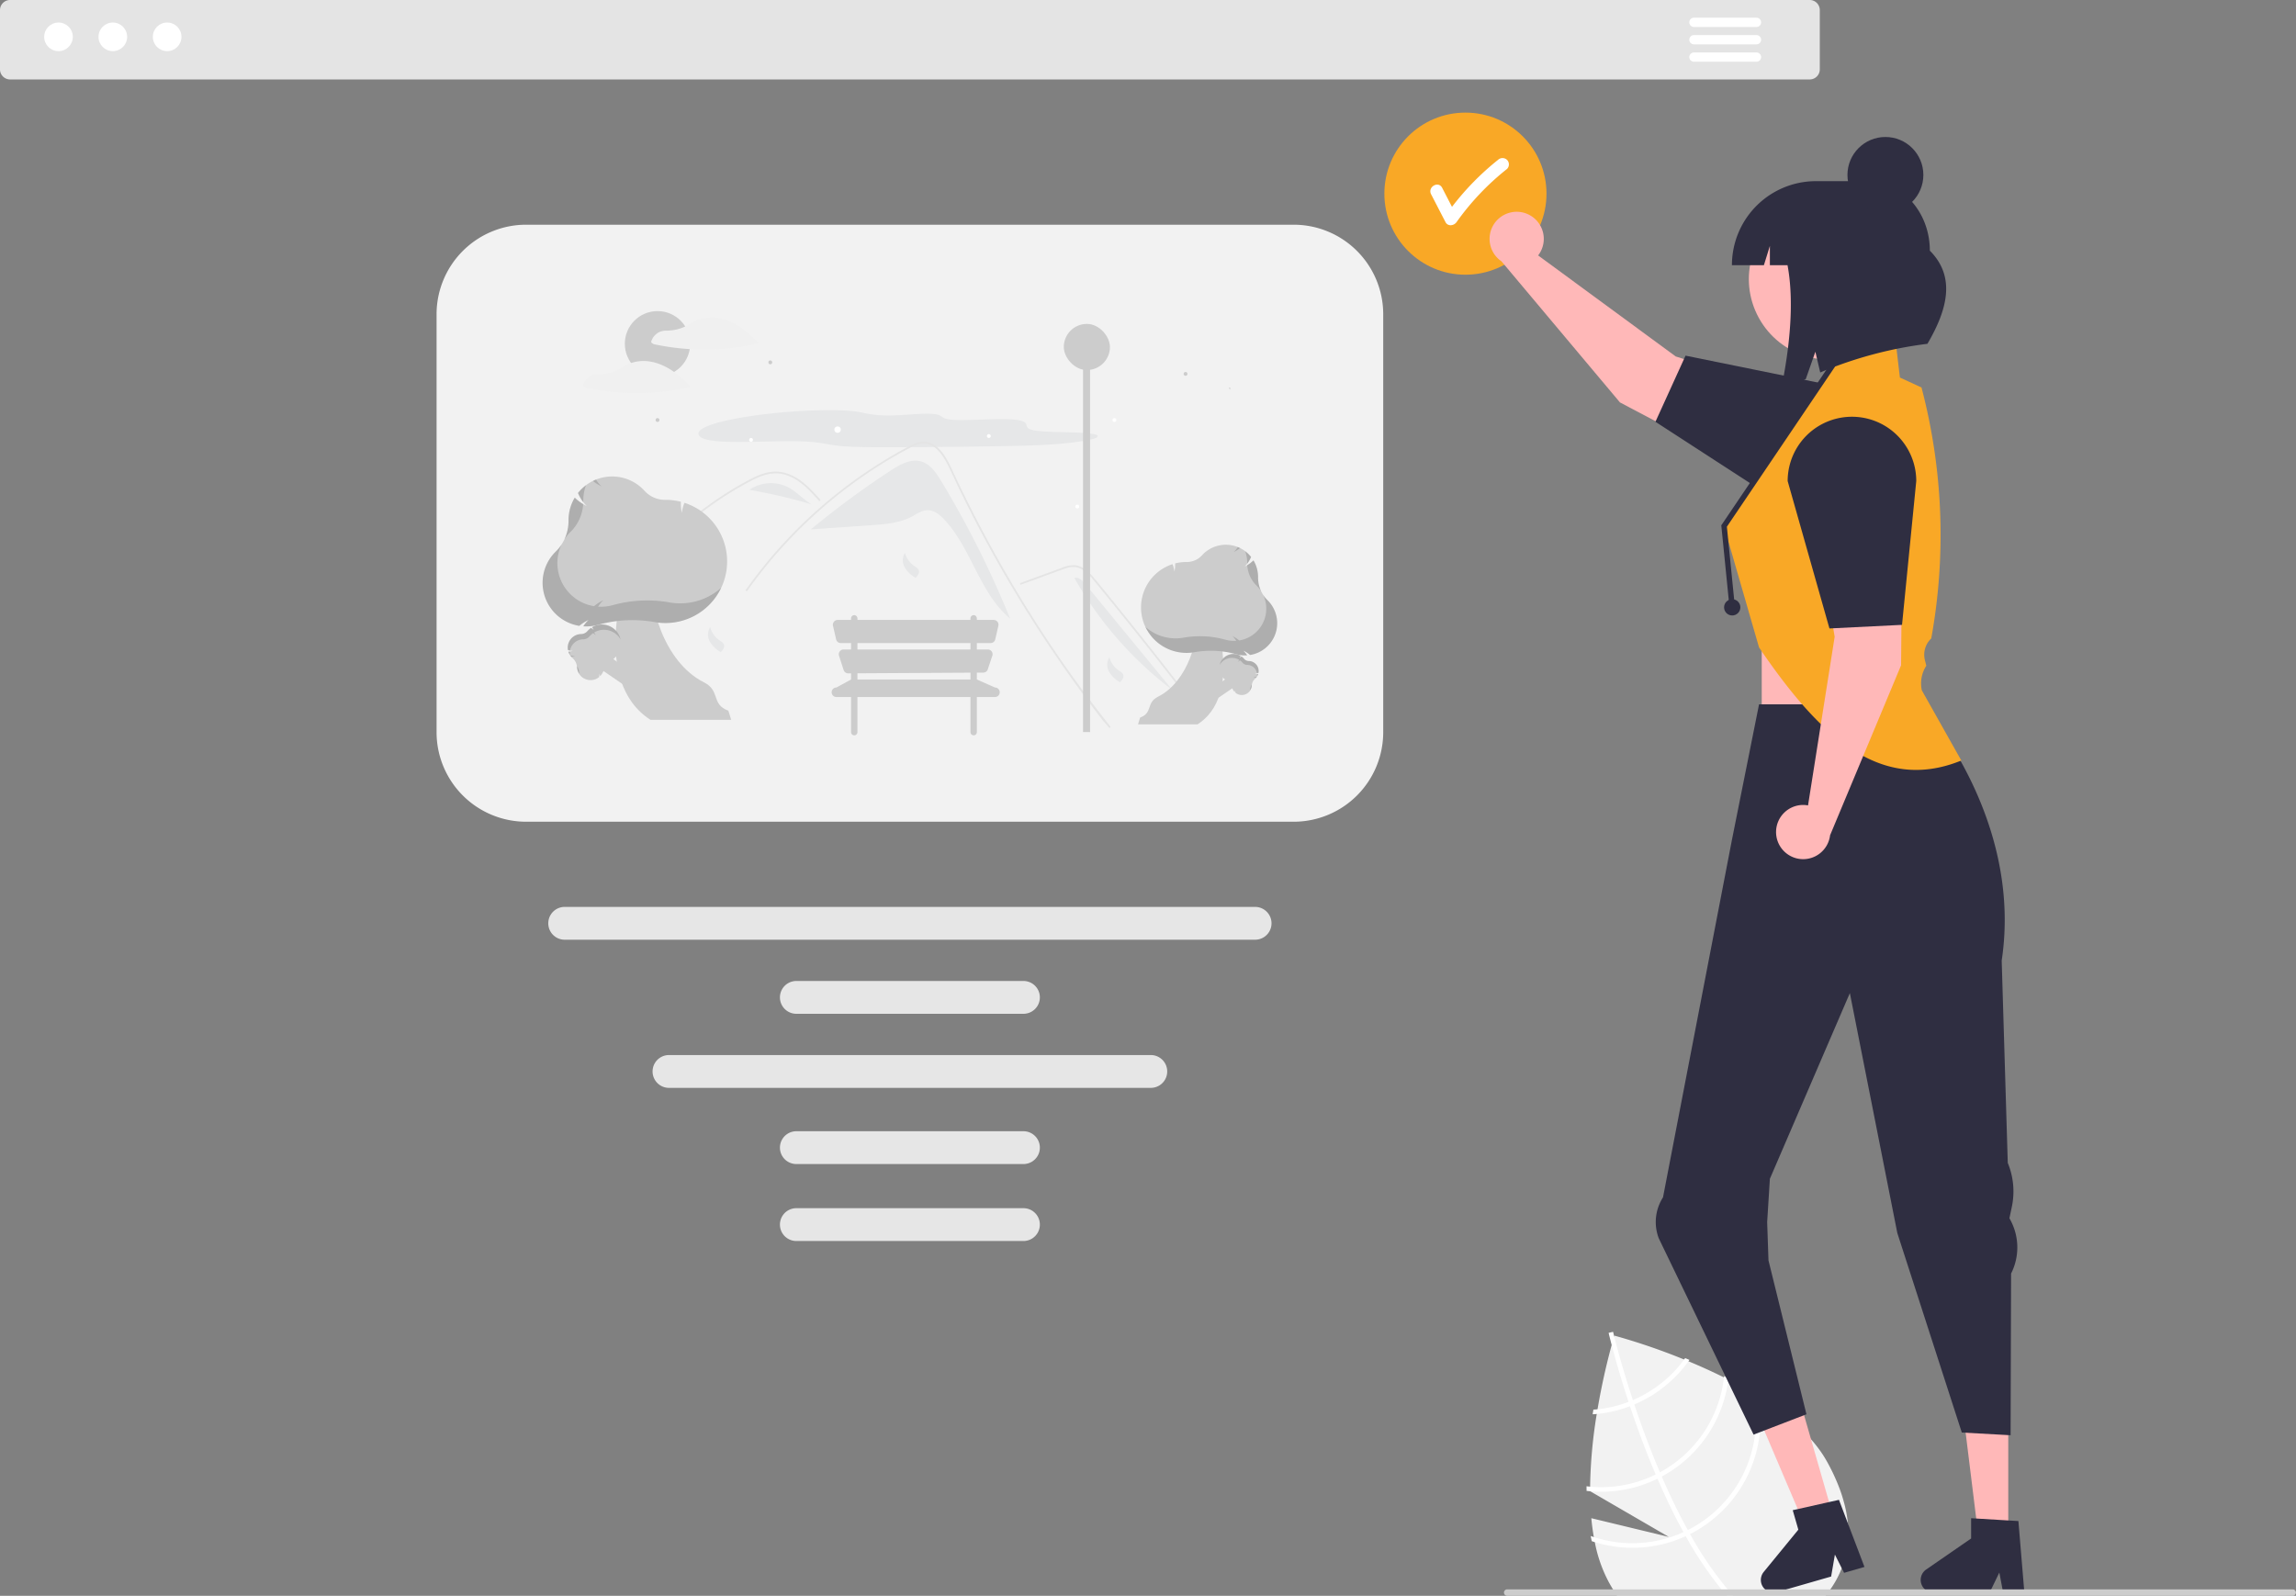 <svg xmlns="http://www.w3.org/2000/svg" id="fe67e51c-8317-4218-aa14-4554c39165ef" data-name="Layer 1" viewBox="0 0 846.831 588.649" class="injected-svg ClassicGrid__ImageFile-sc-td9pmq-4 fNAcXv grid_media" xmlns:xlink="http://www.w3.org/1999/xlink"><rect x="0" y="0" width="846.831" height="588.649" fill="#808080" stroke="none"/><path d="M763.102,705.755l29,16.84-28.59-6.9c.22,2.36.52,4.68.92,6.95.11.63.23,1.25.36,1.87a51.878,51.878,0,0,0,5.25,14.92c.48.86.96,1.7,1.46,2.51.48.82.98,1.61,1.49,2.38h76.87c.64-.77,1.25-1.57,1.81-2.38a35.976,35.976,0,0,0,6.18-26.62,44.968,44.968,0,0,0-1.2-5.63,51.568,51.568,0,0,0-1.83-5.57,73.441,73.441,0,0,0-4.41-9.35c-3.52-6.34-9.01-12.06-15.48-17.14a108.071,108.071,0,0,0-9.78-6.8q-.96-.615-1.95-1.2c-1.01-.6-2.02-1.19-3.04-1.76-2.03-1.16-4.08-2.26-6.13-3.3-.54-.28-1.07-.55-1.6-.81-4.45-2.22-8.88-4.21-13.1-5.96-.53-.22-1.07-.44-1.6-.65a233.308,233.308,0,0,0-25.72-8.81s-.03.08-.08.25c-.13.46-.46,1.57-.91,3.21-1.25,4.55-3.45,13.23-5.22,23.71-.1.57-.19,1.15-.29,1.73a181.689,181.689,0,0,0-2.45,26.81c-.01.56-.01,1.11-.01,1.67Z" transform="translate(-176.585 -155.675)" fill="#f2f2f2"></path><path d="M769.892,647.325c.01.03.11.52.34,1.42.19.75.45,1.78.79,3.06,1.17,4.47,3.25,11.96,6.21,20.98.17.52.35,1.06.53,1.6,2.06,6.17,4.51,12.99,7.34,20,.71,1.76,1.42,3.49,2.15,5.18.22.53.44,1.05.67,1.56q4.65,10.77,9.57,19.71l.83,1.49a134.524,134.524,0,0,0,13.19,19.62c.67.82,1.35,1.61,2.04,2.38h2.32c-.7-.77-1.4-1.57-2.08-2.38a132.146,132.146,0,0,1-13.87-20.4c-.28-.49-.56-.98-.83-1.48-3.53-6.41-6.74-13.11-9.61-19.75-.23-.51-.45-1.03-.67-1.56-3.75-8.78-6.9-17.41-9.44-25.01-.18-.54-.36-1.08-.53-1.61-3.7-11.22-6.02-20.02-6.91-23.54-.12-.52-.22-.93-.29-1.21-.07-.26-.1-.41-.11-.44l-.81.19h-.01Z" transform="translate(-176.585 -155.675)" fill="#fff"></path><path d="M764.002,677.365c.5-.03,1.01-.07,1.51-.12a46.891,46.891,0,0,0,12.25-2.86c.54-.2,1.08-.42,1.61-.64a48.307,48.307,0,0,0,4.57-2.24,46.766,46.766,0,0,0,15.39-13.7c.13-.17.25-.34.37-.51q-.81-.33-1.59-.66c-.12.17-.25.35-.38.52a45.276,45.276,0,0,1-14.61,12.87,45.859,45.859,0,0,1-4.28,2.11c-.54.23-1.08.44-1.61.65a44.996,44.996,0,0,1-11.43,2.73c-.51.05-1.02.1-1.53.13C764.182,676.205,764.092,676.775,764.002,677.365Z" transform="translate(-176.585 -155.675)" fill="#fff"></path><path d="M761.742,703.915c0,.57.01,1.13.01,1.7.45.05.9.1,1.35.14a47.05,47.05,0,0,0,24.82-4.63q.78-.39,1.56-.81c.21-.1.42-.22.62-.33a47.226,47.226,0,0,0,23.93-35.41c.03-.17.05-.33.07-.5-.53-.28-1.07-.55-1.61-.83-.02.17-.04.35-.06.52a45.58,45.58,0,0,1-23.15,34.74,4.232,4.232,0,0,1-.47.25q-.765.435-1.56.81a45.37,45.37,0,0,1-24.19,4.49C762.622,704.015,762.182,703.965,761.742,703.915Z" transform="translate(-176.585 -155.675)" fill="#fff"></path><path d="M763.282,722.255c.12.64.25,1.28.4,1.92.37.12.74.24,1.11.34a47.175,47.175,0,0,0,33.53-2.19c.53-.25,1.07-.51,1.6-.78.56-.28,1.12-.58,1.68-.89a47.253,47.253,0,0,0,24.28-40.03,46.771,46.771,0,0,0-.73-9.79c-.02-.15-.05-.29-.08-.44-.65-.42-1.31-.83-1.97-1.24.04.16.07.32.1.48a43.763,43.763,0,0,1,.96,7.16,45.675,45.675,0,0,1-23.39,42.39c-.55.3-1.11.6-1.68.88-.53.27-1.06.53-1.6.77a44.468,44.468,0,0,1-5.31,2.02,45.548,45.548,0,0,1-27.75-.21C764.042,722.525,763.662,722.395,763.282,722.255Z" transform="translate(-176.585 -155.675)" fill="#fff"></path><rect x="826.368" y="387.494" width="56" height="56" transform="translate(1532.151 675.313) rotate(-180)" fill="#ffb8b8"></rect><polygon points="740.707 566.513 729.673 566.512 724.425 523.955 740.709 523.956 740.707 566.513" fill="#ffb8b8"></polygon><path d="M884.988,738.474a4.679,4.679,0,0,0,4.67,4.66h20.76l.41-.85,3.17-6.54,1.24,6.54.16.85h7.83l-.07-.85-2.13-25.54-3.74-.22-11.82-.71-1.88-.11v7.47l-16.58,11.45A4.671,4.671,0,0,0,884.988,738.474Z" transform="translate(-176.585 -155.675)" fill="#2f2e41"></path><polygon points="676.18 559.507 665.576 562.557 648.768 523.109 664.418 518.608 676.18 559.507" fill="#ffb8b8"></polygon><path d="M826.218,739.764a4.69,4.69,0,0,0,5.78,3.19l2.33-.67,12.89-3.71,4.74-1.36,1.39-8.09,3.39,6.72,7.52-2.17-9.41-24.75-3.65.82-1.31.29-10.25,2.3-1.84.41,2.07,7.18-12.77,15.59A4.682,4.682,0,0,0,826.218,739.764Z" transform="translate(-176.585 -155.675)" fill="#2f2e41"></path><path d="M788.378,612.433a16.874,16.874,0,0,1,1.57-15.088L815.368,465.494l10-50h60s37.5,41.5,29.5,94.5l2.239,74.64A27.448,27.448,0,0,1,918.61,600.82l-.891,4.222.344.636a21.334,21.334,0,0,1,.269,19.772l-.18,59.638-18-1L876.368,610.494l-17.5-88.5-29.5,68.5-1,16,.485,14.103,14.002,56.767-19.5,7.5Z" transform="translate(-176.585 -155.675)" fill="#2f2e41"></path><path d="M1022.225,744.325H732.45a1.191,1.191,0,0,1,0-2.381h289.775a1.191,1.191,0,0,1,0,2.381Z" transform="translate(-176.585 -155.675)" fill="#ccc"></path><circle cx="540.494" cy="71.435" r="29.898" fill="#f9a826"></circle><path d="M732.426,214.65a2.418,2.418,0,0,0-3.338,0,99.03,99.03,0,0,0-16.966,17.329q-1.813-3.508-3.626-7.017c-1.395-2.7-5.47-.315-4.076,2.383q2.652,5.132,5.304,10.263c.877,1.698,3.122,1.351,4.076,0a95.592,95.592,0,0,1,18.626-19.62A2.375,2.375,0,0,0,732.426,214.65Z" transform="translate(-176.585 -155.675)" fill="#fff"></path><path d="M744.862,248.379a10.024,10.024,0,0,1-.971,1.513l50.752,37.267L852.357,305.888a15.08,15.08,0,0,1-7.263,29.197l-0,0a118.971,118.971,0,0,1-34.901-11.933l-36.123-19.041-43.701-52.046a9.997,9.997,0,1,1,14.492-3.684Z" transform="translate(-176.585 -155.675)" fill="#ffb8b8"></path><path d="M787.159,311.26l11.102-24.396,55.389,11.255a23.716,23.716,0,1,1-21.765,42.144Z" transform="translate(-176.585 -155.675)" fill="#2f2e41"></path><path d="M844.059,184.981h-663.757a3.722,3.722,0,0,1-3.718-3.718V159.393a3.722,3.722,0,0,1,3.718-3.718h663.757a3.722,3.722,0,0,1,3.718,3.718V181.263A3.722,3.722,0,0,1,844.059,184.981Z" transform="translate(-176.585 -155.675)" fill="#e4e4e4"></path><circle id="ad599c04-66c9-410d-80c0-604c42a4d11a" data-name="Ellipse 90" cx="21.577" cy="13.586" r="5.279" fill="#fff"></circle><circle id="f52afa94-cb03-49a4-8d27-0fbe607438cb" data-name="Ellipse 91" cx="41.612" cy="13.586" r="5.279" fill="#fff"></circle><circle id="a2cda954-f7b9-49b4-9fc0-5c7c86ed3cc3" data-name="Ellipse 92" cx="61.649" cy="13.586" r="5.279" fill="#fff"></circle><path d="M824.429,165.628h-23.072a1.709,1.709,0,1,1,0-3.418H824.429a1.709,1.709,0,1,1,0,3.418Z" transform="translate(-176.585 -155.675)" fill="#fff"></path><path d="M824.429,172.037h-23.072a1.709,1.709,0,0,1,0-3.418H824.429a1.709,1.709,0,1,1,0,3.418Z" transform="translate(-176.585 -155.675)" fill="#fff"></path><path d="M824.429,178.446h-23.072a1.709,1.709,0,0,1,0-3.418H824.429a1.709,1.709,0,1,1,0,3.418Z" transform="translate(-176.585 -155.675)" fill="#fff"></path><path d="M653.754,458.784H370.608a33.04,33.04,0,0,1-33.003-33.004V271.565a33.039,33.039,0,0,1,33.003-33.001h283.147A33.039,33.039,0,0,1,686.757,271.565V425.78A33.04,33.04,0,0,1,653.754,458.784Z" transform="translate(-176.585 -155.675)" fill="#f2f2f2" style="isolation:isolate"></path><path d="M580.901,316.98c2.279-.994-2.343-1.572-7.586-1.762s-11.586-.18-14.937-.721c-3.241-.523-3.002-1.453-3.275-2.296s-1.518-1.707-6.575-1.894c-6.301-.233-16.693.665-21.45.126-4.439-.503-1.8-2.083-8.273-2.143-3.696-.035-8.458.486-12.571.612a45.826,45.826,0,0,1-8.722-.455c-2.005-.328-3.401-.745-5.657-1.035-5.923-.762-17.512-.506-27.855.471s-19.209,2.576-24.209,4.16-6.382,3.144-5.217,4.467c.744.845,2.647,1.635,7.264,1.974,8.635.635,24.01-.458,32.933.12,4.973.322,7.18,1.12,11.543,1.557,4.688.469,11.55.494,18.293.483,14.039-.023,28.437-.167,43.118-.432,6.132-.11,12.557-.254,19.083-.781s13.181-1.542,14.557-2.495" transform="translate(-176.585 -155.675)" fill="#e6e7e8"></path><path d="M630.183,299.394c-.109-.279-.227-.555-.35-.825.199.078.397.163.593.255Z" transform="translate(-176.585 -155.675)" fill="#ccc"></path><path d="M523.702,333.083c-1.813-2.998-3.961-6.199-7.324-7.178-3.896-1.134-7.897,1.118-11.292,3.341a329.043,329.043,0,0,0-29.283,21.575l.01.116,21.851-1.507c5.263-.363,10.706-.776,15.356-3.265,1.765-.945,3.485-2.207,5.485-2.294,2.484-.109,4.651,1.626,6.353,3.439,10.07,10.724,12.985,27.123,24.283,36.544A358.546,358.546,0,0,0,523.702,333.083Z" transform="translate(-176.585 -155.675)" fill="#e6e7e8"></path><path d="M585.603,424.039c-1.114-1.406-1.569-1.736-2.667-3.155q-13.416-17.352-25.221-35.877-8.018-12.581-15.241-25.645-3.439-6.211-6.689-12.519-2.522-4.891-4.931-9.841c-.459-.943-.906-1.889-1.35-2.838-1.047-2.232-2.074-4.474-3.176-6.676-1.257-2.509-2.786-5.139-5.094-6.825a6.95,6.95,0,0,0-3.621-1.393,10.099,10.099,0,0,0-5.241,1.502,168.721,168.721,0,0,0-33.177,22.878,172.723,172.723,0,0,0-26.954,29.92c-.238.34-.802.015-.561-.327q1.42-2.009,2.897-3.974a173.677,173.677,0,0,1,44.34-41.359q4.313-2.795,8.788-5.328c1.504-.852,3.014-1.692,4.55-2.481a11.086,11.086,0,0,1,4.825-1.495c5.855-.091,8.886,6.539,10.968,11q.982,2.106,1.987,4.199,3.799,7.946,7.891,15.748,2.525,4.817,5.161,9.577,8.203,14.824,17.438,29.047c8.156,12.561,16.246,23.656,25.537,35.402C586.318,423.905,585.861,424.368,585.603,424.039Z" transform="translate(-176.585 -155.675)" fill="#e4e4e4"></path><path d="M478.617,340.375c-.34-.379-.678-.758-1.021-1.138-2.7-2.986-5.597-5.937-9.304-7.649a13.498,13.498,0,0,0-5.655-1.311,16.139,16.139,0,0,0-5.872,1.281c-.884.353-1.749.754-2.6,1.181-.973.49-1.928,1.012-2.88,1.538q-2.678,1.482-5.287,3.094-5.19,3.208-10.056,6.905-2.522,1.918-4.94,3.961-2.249,1.898-4.407,3.898c-.308.284-.767-.176-.459-.459.379-.353.763-.704,1.146-1.051q1.625-1.469,3.302-2.882,3.058-2.581,6.275-4.962,5.002-3.705,10.348-6.908,2.672-1.599,5.417-3.064c.553-.295,1.112-.583,1.677-.856a26.734,26.734,0,0,1,3.987-1.623,14.183,14.183,0,0,1,6.021-.592,15.677,15.677,0,0,1,5.556,1.922c3.64,2.035,6.463,5.181,9.211,8.251C479.353,340.226,478.896,340.687,478.617,340.375Z" transform="translate(-176.585 -155.675)" fill="#e4e4e4"></path><path d="M553.201,371.315l8.723-3.19,4.331-1.584a44.29,44.29,0,0,1,4.276-1.473,6.745,6.745,0,0,1,3.87.049,8.919,8.919,0,0,1,3.018,1.871,24.495,24.495,0,0,1,2.476,2.644c.943,1.133,1.872,2.278,2.805,3.419q5.777,7.065,11.478,14.191,5.701,7.126,11.326,14.313,5.639,7.204,11.2,14.469.681.89,1.361,1.781c.25.328.815.005.561-.328q-5.602-7.337-11.282-14.615-5.694-7.295-11.467-14.528-5.773-7.233-11.624-14.403-1.458-1.786-2.92-3.569c-.822-1.002-1.636-2.015-2.538-2.948-1.656-1.712-3.724-3.226-6.201-3.267a11.968,11.968,0,0,0-4.218.927c-1.458.528-2.913,1.065-4.369,1.598l-8.784,3.213-2.196.803c-.39.143-.221.771.173.627Z" transform="translate(-176.585 -155.675)" fill="#e4e4e4"></path><path d="M467.144,335.346a14.082,14.082,0,0,0-14.182,1.014,202.285,202.285,0,0,1,23.014,5.371C472.836,339.892,470.381,337.009,467.144,335.346Z" transform="translate(-176.585 -155.675)" fill="#e6e7e8"></path><path d="M452.918,336.352l-.853.694c.289-.243.589-.47.897-.686Z" transform="translate(-176.585 -155.675)" fill="#f2f2f2"></path><path d="M577.09,371.347a7.261,7.261,0,0,0-3.071-2.564l-1.199.047a136.006,136.006,0,0,0,36.225,41.414Q593.067,390.796,577.09,371.347Z" transform="translate(-176.585 -155.675)" fill="#e6e7e8"></path><circle cx="242.511" cy="126.808" r="12.054" fill="#ccc"></circle><path d="M456.002,281.855c-3.19-3.346-6.895-6.399-11.281-8.013a18.132,18.132,0,0,0-3.778-.95c-.01-.001-.02.001-.031-0a.555.555,0,0,0-.064-.013,14.545,14.545,0,0,0-5.399.326,14.917,14.917,0,0,0-2.514.876,21.984,21.984,0,0,0-2.359,1.337A15.341,15.341,0,0,1,425.365,277.363a17.535,17.535,0,0,1-2.799.275,6.762,6.762,0,0,0-2.355.339,5.653,5.653,0,0,0-3.442,3.727.367.367,0,0,0,.163.4c.209.15.412.319.632.452a1.971,1.971,0,0,0,.617.168q.523.11,1.048.214,1.932.383,3.881.678,3.943.597,7.928.841a88.418,88.418,0,0,0,24.809-2.011A.358.358,0,0,0,456.002,281.855Z" transform="translate(-176.585 -155.675)" fill="#f0f0f0"></path><path d="M419.667,289.915a18.132,18.132,0,0,0-3.778-.95c-.01-.001-.02.001-.031-0a.555.555,0,0,0-.064-.013,14.545,14.545,0,0,0-5.399.326,14.916,14.916,0,0,0-2.514.876,21.982,21.982,0,0,0-2.359,1.337,15.341,15.341,0,0,1-5.212,1.944,17.534,17.534,0,0,1-2.799.275,6.762,6.762,0,0,0-2.355.339,5.653,5.653,0,0,0-3.442,3.727.367.367,0,0,0,.163.4c.209.15.412.319.632.452a1.971,1.971,0,0,0,.617.168q.523.11,1.048.214,1.932.383,3.881.678,3.943.597,7.928.841a88.418,88.418,0,0,0,24.809-2.011.358.358,0,0,0,.156-.593C427.758,294.581,424.053,291.528,419.667,289.915Z" transform="translate(-176.585 -155.675)" fill="#f0f0f0"></path><polygon points="447.688 253.763 454.108 248.889 457.238 252.018 446.778 259.176 447.688 253.763" fill="#ccc"></polygon><path d="M618.284,422.861H596.321l.77-2.496h0c4.774-1.728,2.093-5.443,6.634-7.714,11.108-5.554,15.408-22.127,13.782-28.679l7.279-.308S634.839,412.212,618.284,422.861Z" transform="translate(-176.585 -155.675)" fill="#ccc"></path><path d="M637.034,411.128a3.692,3.692,0,0,1-4.77.089l-.014-.012-0-.018a3.537,3.537,0,0,0-.142-.903,2.527,2.527,0,0,1-.092.625l-.018.069-.049-.051c-.043-.044-.084-.089-.123-.133a3.723,3.723,0,0,1-.567-.859,10.852,10.852,0,0,0-3.011-3.753,5.268,5.268,0,0,1-.632-.608,5.208,5.208,0,0,1,6.54-7.934l.033.019-.017.034a2.713,2.713,0,0,1-.484.698,3.538,3.538,0,0,0,.745-.539l.024-.022.027.018a5.23,5.23,0,0,1,.952.848l.03.035a2.325,2.325,0,0,0,1.722.794,3.69,3.69,0,0,1,3.574,4.324l-.004.024-.024.007a3.167,3.167,0,0,1-1.29.161,3.598,3.598,0,0,0,1.149.288l.051.004-.016.049a3.688,3.688,0,0,1-1.064,1.605l-.014.012-.015.013a3.624,3.624,0,0,0-1.252,2.515A3.719,3.719,0,0,1,637.034,411.128Z" transform="translate(-176.585 -155.675)" fill="#ccc"></path><path d="M637.706,409.942a3.68,3.68,0,0,1-.042.397,3.731,3.731,0,0,0,.6-1.848c.005-.101.015-.201.03-.301A3.501,3.501,0,0,0,637.706,409.942Z" transform="translate(-176.585 -155.675)" opacity="0.15"></path><path d="M638.867,405.456a3.593,3.593,0,0,0,.918.26,3.694,3.694,0,0,0,.336-.41A3.13,3.13,0,0,1,638.867,405.456Z" transform="translate(-176.585 -155.675)" opacity="0.15"></path><path d="M640.22,404.244a3.713,3.713,0,0,1-.026.958,3.67,3.67,0,0,0,.415-.857l.016-.049-.051-.004A3.567,3.567,0,0,1,640.22,404.244Z" transform="translate(-176.585 -155.675)" opacity="0.15"></path><path d="M639.879,400.741a3.699,3.699,0,0,0-2.709-1.253,2.325,2.325,0,0,1-1.722-.794l-.03-.035a5.23,5.23,0,0,0-.952-.848l-.027-.018-.024.022a3.538,3.538,0,0,1-.745.539,2.713,2.713,0,0,0,.484-.698l.017-.034-.033-.019a5.204,5.204,0,0,0-7.71,3.369,5.205,5.205,0,0,1,7.152-1.917l.033.019-.017.034a2.713,2.713,0,0,1-.484.698,3.538,3.538,0,0,0,.745-.539l.024-.022.027.018a5.23,5.23,0,0,1,.952.848l.03.035a2.325,2.325,0,0,0,1.722.794,3.691,3.691,0,0,1,3.57,3.034,4.475,4.475,0,0,0,.534-.13l.024-.007.004-.024A3.676,3.676,0,0,0,639.879,400.741Z" transform="translate(-176.585 -155.675)" opacity="0.15"></path><path d="M647.649,385.544a11.887,11.887,0,0,1-9.929,11.723l-.059.01-.045-.038a11.389,11.389,0,0,0-2.484-1.577,8.135,8.135,0,0,1,1.316,1.551l.127.19-.228.011c-.197.01-.392.014-.581.014a11.987,11.987,0,0,1-3.282-.455,34.944,34.944,0,0,0-15.478-.701,16.965,16.965,0,0,1-2.813.235,16.769,16.769,0,0,1-5.276-32.684l.115-.038.045.112a8.735,8.735,0,0,1,.659,2.655,11.391,11.391,0,0,0,.283-2.948l-.004-.105.102-.025a16.84,16.84,0,0,1,4.075-.5l.149.001a7.486,7.486,0,0,0,5.582-2.473,11.883,11.883,0,0,1,18.053.555l.05.062-.033.073a10.197,10.197,0,0,1-2.354,3.461,11.585,11.585,0,0,0,3.139-2.166l.119-.115.083.143a11.875,11.875,0,0,1,1.617,5.986l-0.0.06-0.0.064a11.669,11.669,0,0,0,3.419,8.376A11.974,11.974,0,0,1,647.649,385.544Z" transform="translate(-176.585 -155.675)" fill="#ccc"></path><g opacity="0.15"><path d="M633.121,357.459a8.395,8.395,0,0,1-1.497,1.837,11.555,11.555,0,0,0,2.339-1.462Q633.549,357.63,633.121,357.459Z" transform="translate(-176.585 -155.675)"></path><path d="M639.999,371.644a11.932,11.932,0,0,1,1.709,2.082,12.147,12.147,0,0,1-1.112-5.103l0-.064 0-.06a11.875,11.875,0,0,0-1.617-5.986l-.083-.143-.119.115a11.611,11.611,0,0,1-2.167,1.65A11.575,11.575,0,0,0,639.999,371.644Z" transform="translate(-176.585 -155.675)"></path><path d="M636.58,363.144l-0.0.06-0.0.064c0,.117.002.233.005.349a12.376,12.376,0,0,0,1.408-2.427l.033-.073-.05-.062a11.979,11.979,0,0,0-2.15-2.079A11.902,11.902,0,0,1,636.58,363.144Z" transform="translate(-176.585 -155.675)"></path><path d="M644.016,376.999a10.745,10.745,0,0,1-1.515-1.843,11.872,11.872,0,0,1-8.797,16.755l-.059.01-.045-.038a11.389,11.389,0,0,0-2.484-1.577,8.136,8.136,0,0,1,1.316,1.551l.127.19-.228.011c-.197.01-.392.014-.581.014a11.987,11.987,0,0,1-3.282-.455,34.944,34.944,0,0,0-15.478-.701,16.965,16.965,0,0,1-2.813.235,16.692,16.692,0,0,1-11.137-4.247A16.784,16.784,0,0,0,614.193,396.506a16.965,16.965,0,0,0,2.813-.235,34.944,34.944,0,0,1,15.478.701,11.987,11.987,0,0,0,3.282.455c.189,0,.384-.005.581-.014l.228-.011-.127-.19a8.135,8.135,0,0,0-1.316-1.551,11.389,11.389,0,0,1,2.484,1.577l.045.038.059-.01a11.878,11.878,0,0,0,6.295-20.267Z" transform="translate(-176.585 -155.675)"></path></g><polygon points="231.808 247.342 223.107 240.736 218.866 244.977 233.04 254.677 231.808 247.342" fill="#ccc"></polygon><path d="M416.507,421.206h29.763l-1.044-3.382h0c-6.47-2.342-2.836-7.376-8.99-10.453-15.053-7.526-20.881-29.986-18.676-38.865l-9.865-.417S394.073,406.776,416.507,421.206Z" transform="translate(-176.585 -155.675)" fill="#ccc"></path><path d="M389.408,401.784a4.911,4.911,0,0,0-1.697-3.409l-.02-.018-.019-.017a4.998,4.998,0,0,1-1.442-2.175l-.022-.066.069-.005a4.876,4.876,0,0,0,1.557-.39,4.291,4.291,0,0,1-1.748-.218l-.032-.01-.006-.033a5.001,5.001,0,0,1,4.843-5.859,3.151,3.151,0,0,0,2.333-1.077l.041-.047a7.088,7.088,0,0,1,1.291-1.149l.036-.025.032.03a4.794,4.794,0,0,0,1.01.73,3.676,3.676,0,0,1-.656-.946l-.023-.046.044-.026a7.057,7.057,0,0,1,8.862,10.752,7.141,7.141,0,0,1-.856.824,14.707,14.707,0,0,0-4.081,5.086,5.045,5.045,0,0,1-.768,1.164c-.052.06-.108.12-.166.18l-.067.069-.025-.093a3.424,3.424,0,0,1-.124-.847,4.793,4.793,0,0,0-.192,1.223l-.001.025-.019.016a4.999,4.999,0,0,1-8.155-3.644Z" transform="translate(-176.585 -155.675)" fill="#ccc"></path><path d="M390.188,403.699a4.988,4.988,0,0,0,.056.538,5.056,5.056,0,0,1-.813-2.505c-.007-.137-.021-.273-.04-.408A4.745,4.745,0,0,1,390.188,403.699Z" transform="translate(-176.585 -155.675)" opacity="0.15"></path><path d="M388.614,397.62a4.868,4.868,0,0,1-1.244.352,5.008,5.008,0,0,1-.456-.556A4.242,4.242,0,0,0,388.614,397.62Z" transform="translate(-176.585 -155.675)" opacity="0.15"></path><path d="M386.78,395.977a5.032,5.032,0,0,0,.036,1.298,4.974,4.974,0,0,1-.563-1.161l-.022-.066.069-.006A4.833,4.833,0,0,0,386.78,395.977Z" transform="translate(-176.585 -155.675)" opacity="0.15"></path><path d="M387.243,391.23a5.013,5.013,0,0,1,3.671-1.697,3.151,3.151,0,0,0,2.333-1.077l.041-.047a7.088,7.088,0,0,1,1.291-1.149l.036-.025.032.03a4.794,4.794,0,0,0,1.01.73,3.676,3.676,0,0,1-.656-.946l-.023-.046.044-.026a7.052,7.052,0,0,1,10.448,4.566,7.054,7.054,0,0,0-9.692-2.598l-.044.026.023.046a3.676,3.676,0,0,0,.656.946,4.795,4.795,0,0,1-1.01-.73l-.032-.03-.036.025a7.088,7.088,0,0,0-1.291,1.149l-.041.047a3.151,3.151,0,0,1-2.333,1.077,5.002,5.002,0,0,0-4.838,4.111,6.062,6.062,0,0,1-.724-.176l-.032-.01-.006-.033A4.982,4.982,0,0,1,387.243,391.23Z" transform="translate(-176.585 -155.675)" opacity="0.15"></path><path d="M381.637,359.056a15.813,15.813,0,0,0,4.634-11.351c0-.029,0-.058-0-.086l-0-.081a16.092,16.092,0,0,1,2.191-8.112l.113-.194.161.156a15.699,15.699,0,0,0,4.253,2.935,13.819,13.819,0,0,1-3.19-4.69l-.045-.098.068-.084a16.103,16.103,0,0,1,24.464-.751,10.145,10.145,0,0,0,7.564,3.351l.202-.001a22.821,22.821,0,0,1,5.522.677l.138.035-.005.142a15.437,15.437,0,0,0,.384,3.994,11.837,11.837,0,0,1,.893-3.598l.062-.152.156.052a22.724,22.724,0,0,1-7.149,44.292,22.99,22.99,0,0,1-3.812-.318,47.355,47.355,0,0,0-20.975.95,16.244,16.244,0,0,1-4.447.617c-.256,0-.521-.006-.788-.019l-.309-.015.171-.258a11.026,11.026,0,0,1,1.783-2.101,15.434,15.434,0,0,0-3.366,2.137l-.062.051-.08-.013a16.096,16.096,0,0,1-8.531-27.466Z" transform="translate(-176.585 -155.675)" fill="#ccc"></path><g opacity="0.15"><path d="M396.402,332.577a11.377,11.377,0,0,0,2.029,2.489,15.659,15.659,0,0,1-3.17-1.982Q395.821,332.808,396.402,332.577Z" transform="translate(-176.585 -155.675)"></path><path d="M387.079,351.8a16.17,16.17,0,0,0-2.316,2.821,16.461,16.461,0,0,0,1.507-6.915c0-.029,0-.058-0-.086l-0-.081a16.093,16.093,0,0,1,2.191-8.112l.113-.194.161.156a15.735,15.735,0,0,0,2.937,2.237A15.686,15.686,0,0,1,387.079,351.8Z" transform="translate(-176.585 -155.675)"></path><path d="M391.713,340.281l0.0.081 0.0.086c0,.158-.003.316-.007.473a16.772,16.772,0,0,1-1.908-3.289l-.045-.098.068-.084a16.235,16.235,0,0,1,2.913-2.818A16.129,16.129,0,0,0,391.713,340.281Z" transform="translate(-176.585 -155.675)"></path><path d="M381.637,359.056a14.561,14.561,0,0,0,2.053-2.497,16.088,16.088,0,0,0,11.921,22.706l.08.013.062-.051a15.434,15.434,0,0,1,3.366-2.137,11.025,11.025,0,0,0-1.783,2.101l-.171.258.309.015c.267.013.532.019.788.019a16.244,16.244,0,0,0,4.447-.617,47.355,47.355,0,0,1,20.975-.95,22.99,22.99,0,0,0,3.812.318,22.621,22.621,0,0,0,15.092-5.755,22.745,22.745,0,0,1-20.535,13.012,22.991,22.991,0,0,1-3.812-.318,47.355,47.355,0,0,0-20.975.95,16.244,16.244,0,0,1-4.447.617c-.256,0-.521-.006-.788-.019l-.309-.015.171-.258a11.025,11.025,0,0,1,1.783-2.101,15.435,15.435,0,0,0-3.366,2.137l-.062.051-.08-.013a16.096,16.096,0,0,1-8.531-27.466Z" transform="translate(-176.585 -155.675)"></path></g><circle cx="308.926" cy="158.479" r="1.182" fill="#fff"></circle><circle cx="397.322" cy="186.842" r="0.709" fill="#fff"></circle><circle cx="411.031" cy="154.934" r="0.709" fill="#fff"></circle><circle cx="284.109" cy="133.662" r="0.709" fill="#ccc"></circle><circle cx="277.018" cy="162.261" r="0.709" fill="#fff"></circle><circle cx="242.511" cy="154.934" r="0.709" fill="#ccc"></circle><circle cx="364.706" cy="160.843" r="0.709" fill="#fff"></circle><circle cx="437.266" cy="137.917" r="0.709" fill="#ccc"></circle><path d="M585.677,403.512a5.188,5.188,0,0,1,.079-5.377,8.707,8.707,0,0,0,3.469,4.869c.655.446,1.43.874,1.654,1.634a1.946,1.946,0,0,1-.203,1.429,5.78,5.78,0,0,1-.897,1.171l-.032.119A10.555,10.555,0,0,1,585.677,403.512Z" transform="translate(-176.585 -155.675)" fill="#e6e7e8"></path><path d="M510.281,364.986a5.188,5.188,0,0,1,.079-5.377,8.707,8.707,0,0,0,3.469,4.869c.655.446,1.43.874,1.654,1.634a1.946,1.946,0,0,1-.203,1.429,5.781,5.781,0,0,1-.897,1.171l-.032.119A10.555,10.555,0,0,1,510.281,364.986Z" transform="translate(-176.585 -155.675)" fill="#e6e7e8"></path><path d="M438.429,392.403a5.188,5.188,0,0,1,.079-5.377,8.707,8.707,0,0,0,3.469,4.869c.655.446,1.43.874,1.654,1.634a1.946,1.946,0,0,1-.203,1.429,5.78,5.78,0,0,1-.897,1.171l-.032.119A10.555,10.555,0,0,1,438.429,392.403Z" transform="translate(-176.585 -155.675)" fill="#e6e7e8"></path><rect x="399.45" y="130.826" width="2.6" height="139.212" fill="#ccc"></rect><rect x="392.359" y="119.481" width="17.017" height="17.017" rx="8.509" fill="#ccc"></rect><path d="M543.543,409.265l-6.669-2.942v-2.53l2.377-.013a1.765,1.765,0,0,0,1.665-1.207l1.67-5.009a1.765,1.765,0,0,0-1.675-2.324h-4.037v-2.354H541.941a1.765,1.765,0,0,0,1.721-1.37l1.15-5.002a1.765,1.765,0,0,0-1.72-2.161h-6.217v-.588a1.177,1.177,0,1,0-2.354,0v.588H492.837v-.588a1.177,1.177,0,0,0-2.354,0v.588H485.541a1.765,1.765,0,0,0-1.72,2.161l1.15,5.002a1.765,1.765,0,0,0,1.721,1.37h3.792v2.354h-2.762a1.765,1.765,0,0,0-1.68,2.307l1.704,5.289a1.765,1.765,0,0,0,1.69,1.224l1.048-.006v2.269l-5.394,2.942a1.765,1.765,0,0,0-1.765,1.765v0a1.765,1.765,0,0,0,1.765,1.765h5.394v12.946a1.177,1.177,0,1,0,2.354,0V412.795h41.683v12.946a1.177,1.177,0,1,0,2.354,0V412.795h6.669a1.765,1.765,0,0,0,1.765-1.765v0A1.765,1.765,0,0,0,543.543,409.265ZM492.837,392.886h41.683v2.354H492.837Zm0,13.437v-2.282l41.683-.234v2.516Z" transform="translate(-176.585 -155.675)" fill="#ccc"></path><path d="M639.504,502.31h-254.645a6.053,6.053,0,1,1,0-12.106h254.645a6.053,6.053,0,1,1,0,12.106Z" transform="translate(-176.585 -155.675)" fill="#e6e6e6"></path><path d="M554.061,529.633H470.301a6.053,6.053,0,0,1,0-12.106h83.76a6.053,6.053,0,1,1,0,12.106Z" transform="translate(-176.585 -155.675)" fill="#e6e6e6"></path><path d="M554.061,585.057H470.301a6.053,6.053,0,0,1,0-12.106h83.76a6.053,6.053,0,1,1,0,12.106Z" transform="translate(-176.585 -155.675)" fill="#e6e6e6"></path><path d="M554.061,613.444H470.301a6.053,6.053,0,1,1,0-12.106h83.76a6.053,6.053,0,1,1,0,12.106Z" transform="translate(-176.585 -155.675)" fill="#e6e6e6"></path><path d="M601.036,556.956H423.326a6.053,6.053,0,1,1,0-12.106H601.036a6.053,6.053,0,1,1,0,12.106Z" transform="translate(-176.585 -155.675)" fill="#e6e6e6"></path><circle cx="851.339" cy="258.612" r="29.729" transform="translate(-196.302 284.369) rotate(-28.663)" fill="#ffb8b8"></circle><path d="M848.368,296.494l11.272-14.489,16.079-.697,1.605,13.627,7.967,3.674a213.669,213.669,0,0,1,3.599,92.57l0,0h0a8.242,8.242,0,0,0-2.345,8.007l.516,2.059-.048.075a12.062,12.062,0,0,0-1.601,9.005h0l14.565,25.88c-30.929,12.606-53.603-10.902-74.609-41.711l-13-45Z" transform="translate(-176.585 -155.675)" fill="#f9a826"></path><path d="M846.368,222.494h19.204c12.59,0,22.796,11.482,22.796,25.646,9.5,9.539,6.649,21.489-.889,34.354a149.226,149.226,0,0,0-39.541,10.576l-1.792-7.654-3.536,10.081q-4.717,2.285-9.354,4.998c3.608-16.951,5.093-33.863,2.616-47h-6.504v-7.118l-2.208,7.118h-11.792V253.494A31,31,0,0,1,846.368,222.494Z" transform="translate(-176.585 -155.675)" fill="#2f2e41"></path><polygon points="637.897 224.129 634.861 193.769 675.162 134.111 676.819 135.23 636.923 194.29 639.887 223.93 637.897 224.129" fill="#2f2e41"></polygon><circle cx="638.892" cy="224.029" r="3" fill="#2f2e41"></circle><circle cx="695.392" cy="64.529" r="14" fill="#2f2e41"></circle><path d="M841.647,452.599a10.024,10.024,0,0,1,1.79.169l9.824-62.194L843.419,330.699a15.08,15.08,0,0,1,29.274-6.944v0a118.971,118.971,0,0,1,5.412,36.485l-.343,40.833-26.191,62.711a9.997,9.997,0,1,1-9.923-11.185Z" transform="translate(-176.585 -155.675)" fill="#ffb8b8"></path><path d="M878.109,386.164,851.339,387.494l-15.416-54.378a23.716,23.716,0,1,1,47.432,0Z" transform="translate(-176.585 -155.675)" fill="#2f2e41"></path></svg>